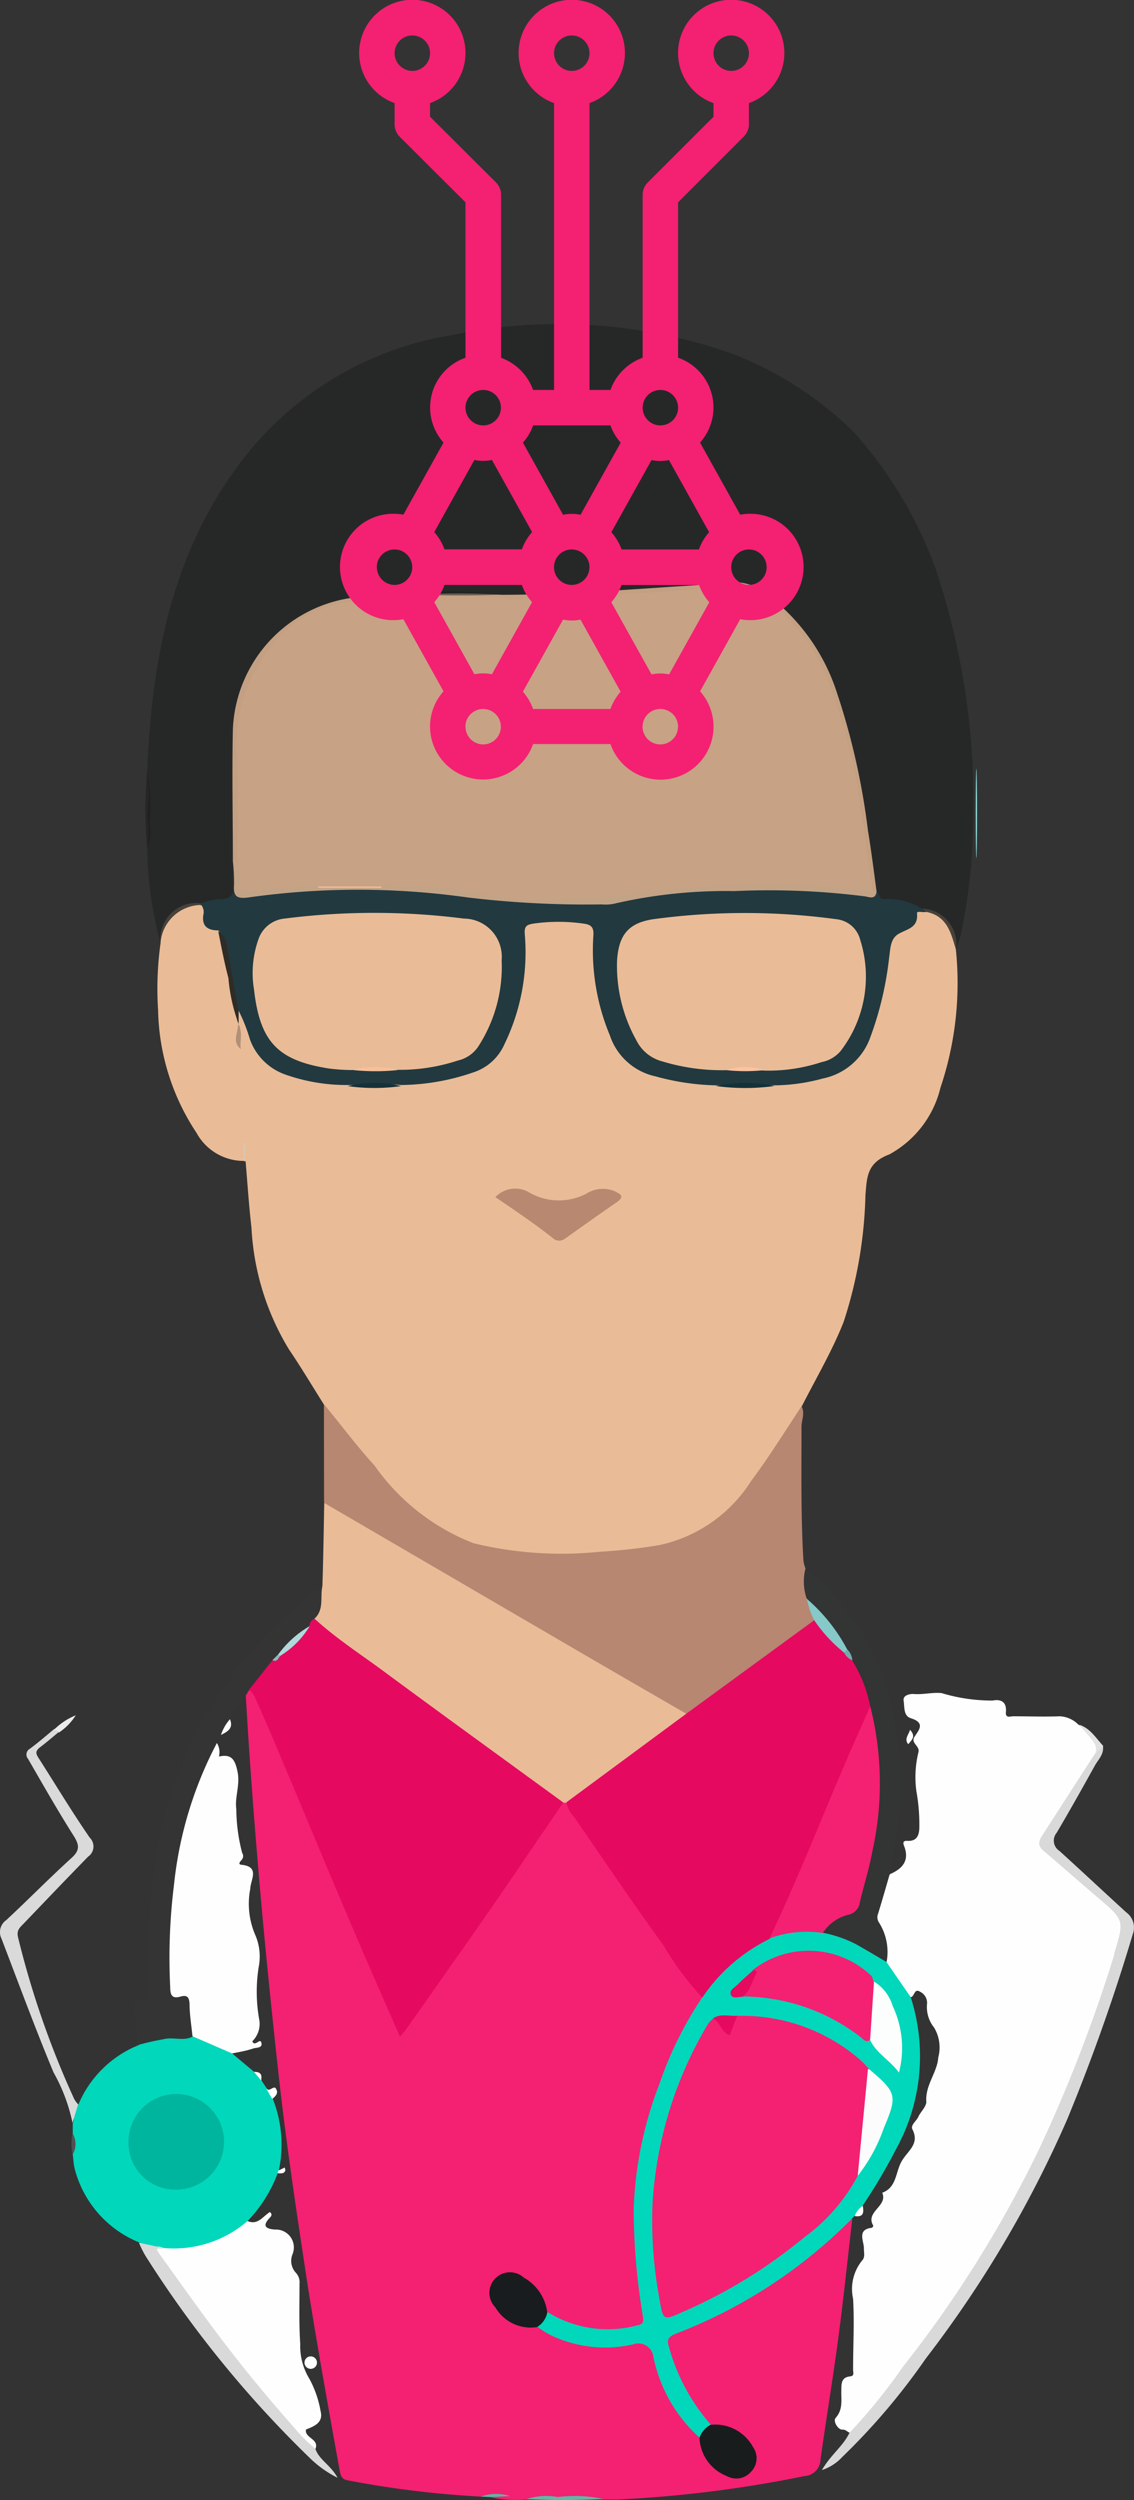 <svg xmlns="http://www.w3.org/2000/svg" width="26.749" height="58.945" viewBox="0 0 26.749 58.945">
  <rect x="0" y="0" width="26.749" height="58.945" fill="#333333" stroke="none"/>
  <g id="Group_1431" data-name="Group 1431" transform="translate(-2516.972 -1636.198)">
    <g id="doctor" transform="translate(2516.972 1643.844)">
      <path id="Path_3573" data-name="Path 3573" d="M118.56,311.134a23,23,0,0,1-3.136-.384c-.133-.022-.166-.106-.186-.215-.289-1.609-.581-3.213-.825-4.825-.222-1.469-.441-2.941-.606-4.417q-.215-1.93-.393-3.843c-.157-1.732-.294-3.467-.393-5.2-.022-.077.017-.121.082-.15.179.027.217.183.275.314.644,1.447,1.252,2.931,1.874,4.4.468,1.1.936,2.2,1.428,3.334.35-.434.625-.885.929-1.317.919-1.3,1.826-2.613,2.741-3.918a.525.525,0,0,1,.15-.159.15.15,0,0,1,.092,0c.386.483.724,1,1.071,1.5.7.965,1.353,1.961,2.046,2.929.055.077.128.145.109.253a13.194,13.194,0,0,0-.965,2.007,8.7,8.7,0,0,0-.6,3.1,20.765,20.765,0,0,0,.193,2.219c.053.35,0,.43-.331.463a2.432,2.432,0,0,1-1.976-.352,1.2,1.2,0,0,1-.166-.335.948.948,0,0,0-.482-.5.381.381,0,0,0-.466.041.425.425,0,0,0-.068.521.91.91,0,0,0,.724.482,1.23,1.23,0,0,1,.241.019,3.006,3.006,0,0,0,2.2.4c.386-.058.482,0,.591.379a4.313,4.313,0,0,0,1.033,1.846,1.317,1.317,0,0,0,.463.755.456.456,0,0,0,.622.039.437.437,0,0,0,0-.618,1.206,1.206,0,0,0-.849-.408,2.082,2.082,0,0,1-.668-.854,6.093,6.093,0,0,1-.359-.936c-.084-.28-.034-.367.241-.482a13.2,13.2,0,0,0,3.481-2.111c.147-.118.268-.265.408-.391.068-.06.113-.159.241-.128-.109.946-.207,1.891-.333,2.835s-.282,1.879-.415,2.823a.4.4,0,0,1-.379.4,28.854,28.854,0,0,1-4.383.552h-.345a12.758,12.758,0,0,0-1.821,0,2.87,2.87,0,0,1-.837-.048.755.755,0,0,1,.413-.036A2.929,2.929,0,0,0,118.56,311.134Z" transform="translate(-107.223 -259.916)" fill="#f42072"/>
      <path id="Path_3574" data-name="Path 3574" d="M170.979,309.885c-.058-.019-.082-.075-.176-.072s-.222-.2-.15-.277c.181-.205.123-.432.133-.656,0-.152,0-.3.205-.321.113-.012.07-.092.072-.164,0-.557.031-1.11,0-1.667a1.063,1.063,0,0,1,.212-.9c.077-.08.041-.188.043-.292,0-.171-.171-.444.193-.482,0,0,.034-.041.029-.048-.2-.331.352-.461.21-.777.343-.125.311-.482.456-.738s.434-.408.256-.757c-.051-.1.1-.2.142-.3s.193-.241.186-.355c-.027-.391.258-.685.282-1.04a.912.912,0,0,0-.1-.707.772.772,0,0,1-.164-.567.292.292,0,0,0-.174-.28c-.128-.077-.121.111-.207.133a2.1,2.1,0,0,1-.639-.849,3.182,3.182,0,0,0-.147-.847,1.354,1.354,0,0,1,.294-1.206c.3-.13.466-.326.328-.671-.022-.058-.029-.121.08-.113.2.012.273-.1.282-.292a4.376,4.376,0,0,0-.068-.871,2.456,2.456,0,0,1,.048-.929c.034-.14-.162-.2-.109-.338.109-.174.292-.347-.075-.463-.174-.055-.142-.268-.166-.41s.171-.166.241-.159c.22.017.432-.043.654-.022a4.088,4.088,0,0,0,1.206.176c.2-.039.335.036.311.277-.012.147.109.094.174.094.369,0,.724.014,1.1,0a.656.656,0,0,1,.439.2,1.854,1.854,0,0,1,.393.384.314.314,0,0,1,.043.343c-.355.608-.743,1.194-1.131,1.78a.331.331,0,0,0,.075.526c.545.441,1.042.943,1.58,1.394a.422.422,0,0,1,.128.509q-.56,1.824-1.281,3.587a25.876,25.876,0,0,1-2.352,4.514c-.806,1.218-1.689,2.381-2.6,3.52C171.174,309.822,171.109,309.914,170.979,309.885Z" transform="translate(-150.94 -260.175)" fill="#fefefe"/>
      <path id="Path_3575" data-name="Path 3575" d="M100.952,329.167a3.232,3.232,0,0,1-.709,1.124.61.61,0,0,1-.316.328,2.511,2.511,0,0,1-1.665.379c-.193-.058-.413-.031-.569-.2a2.567,2.567,0,0,1-1.534-1.766c-.022-.1-.024-.2-.039-.306a.948.948,0,0,0,0-.5v-.241c.075-.137-.041-.333.133-.441a2.589,2.589,0,0,1,1.419-1.4c.287-.292.668-.2,1.016-.241a1.712,1.712,0,0,1,.241.019,1.884,1.884,0,0,1,.965.429l.516.432c.077.051.157.1.166.2l.123.186a.268.268,0,0,1,.14.241,2.943,2.943,0,0,1,.142,1.689c.019.019.024.036.012.046a.036.036,0,0,1-.041.012Z" transform="translate(-94.404 -285.57)" fill="#01d7bb"/>
      <path id="Path_3576" data-name="Path 3576" d="M149.779,316.24l.569.825a4.531,4.531,0,0,1-.34,3.573,13.826,13.826,0,0,1-.791,1.339c-.053.092-.07.21-.191.241l-.065.07a11.763,11.763,0,0,1-4.125,2.7c-.138.056-.256.1-.2.287a4.642,4.642,0,0,0,.989,1.86c-.017.162-.154.227-.263.311a3.51,3.51,0,0,1-1.083-1.894.357.357,0,0,0-.483-.3,2.986,2.986,0,0,1-1.865-.183,2.069,2.069,0,0,1-.4-.241.483.483,0,0,1,.241-.345,2.69,2.69,0,0,0,2.135.316c.157-.024.137-.121.118-.241a15.479,15.479,0,0,1-.212-2.5,8.967,8.967,0,0,1,.6-2.929,8.716,8.716,0,0,1,1.025-2.07c-.031-.121.055-.2.116-.273a3.734,3.734,0,0,1,1.484-1.194,2.215,2.215,0,0,1,1.218-.126A2.719,2.719,0,0,1,149.779,316.24Z" transform="translate(-128.866 -277.622)" fill="#01d7bb"/>
      <path id="Path_3577" data-name="Path 3577" d="M106.718,304.705l-.924-.4c-.157-.171-.092-.4-.147-.6-.031-.113-.039-.241-.186-.256-.215-.029-.241-.181-.275-.362a11.7,11.7,0,0,1,.934-5.457c.048-.106.065-.253.241-.241a.415.415,0,0,1,.046.316c.294-.065.381.065.441.369s-.07.593-.031.866a4.165,4.165,0,0,0,.138,1.037.135.135,0,0,1-.017.171c-.034.036-.087.1,0,.109.446.043.212.364.21.557a1.854,1.854,0,0,0,.111,1.086,1.281,1.281,0,0,1,.087.762,3.7,3.7,0,0,0,.017,1.274.577.577,0,0,1-.169.483c.065.15.191-.106.217.046.022.113-.116.1-.188.121C107.054,304.645,106.885,304.671,106.718,304.705Z" transform="translate(-101.243 -263.936)" fill="#fefefe"/>
      <path id="Path_3578" data-name="Path 3578" d="M104.322,344.037a2.653,2.653,0,0,0,1.981-.635c.241.106.364-.113.526-.212.07.053.031.1,0,.133-.183.191-.106.263.121.28a.422.422,0,0,1,.415.579.413.413,0,0,0,.077.439.326.326,0,0,1,.087.258c0,.482-.014.948.017,1.421a1.481,1.481,0,0,0,.215.82,2.472,2.472,0,0,1,.265.765c.07.268-.147.355-.345.432-.036.205.318.219.224.456-.241,0-.335-.2-.461-.338-.446-.511-.89-1.025-1.315-1.556-.673-.842-1.31-1.71-1.93-2.6-.046-.065-.123-.138-.08-.222S104.252,344.01,104.322,344.037Z" transform="translate(-100.464 -298.681)" fill="#fefefe"/>
      <path id="Path_3579" data-name="Path 3579" d="M104.007,285.713A9.21,9.21,0,0,0,103,289.049a13.9,13.9,0,0,0-.089,2.413c0,.2.056.273.241.22.147-.041.205,0,.215.166,0,.261.046.521.07.779-.22.113-.454,0-.685.06a5.884,5.884,0,0,0-.6.137c-.022-.207-.043-.415-.07-.625s-.13-.446.241-.441c.164,0,.084-.166.082-.253a18,18,0,0,1,.1-2.574A9.751,9.751,0,0,1,106.511,282a.777.777,0,0,1-.077.762,2.161,2.161,0,0,0-.2.193,9.459,9.459,0,0,0-.724.7,1.851,1.851,0,0,0-.152.154,3.011,3.011,0,0,1-.584.644c-.027.041-.051.084-.077.128a1.948,1.948,0,0,0-.372.562.613.613,0,0,1-.212.372A.328.328,0,0,0,104.007,285.713Z" transform="translate(-98.896 -252.253)" fill="#343434"/>
      <path id="Path_3580" data-name="Path 3580" d="M170.021,313.819a13.178,13.178,0,0,0,1.259-1.554,27.725,27.725,0,0,0,3.235-5.18,35.376,35.376,0,0,0,1.747-4.528v-.031c.241-.789.241-.786-.362-1.305-.439-.371-.866-.753-1.305-1.122-.157-.133-.1-.253-.014-.384q.61-.948,1.226-1.9c.077-.051.046-.21.191-.193.031.2-.109.323-.191.47-.294.531-.591,1.059-.9,1.583a.287.287,0,0,0,.065.427c.531.482,1.047.965,1.575,1.448a.444.444,0,0,1,.154.519,45.627,45.627,0,0,1-1.549,4.371,26.881,26.881,0,0,1-3.334,5.633,15.363,15.363,0,0,1-1.966,2.316,1.129,1.129,0,0,1-.482.311C169.573,314.345,169.872,314.135,170.021,313.819Z" transform="translate(-149.982 -264.108)" fill="#d9d9d9"/>
      <path id="Path_3581" data-name="Path 3581" d="M169.24,289.6c-.241-.142-.483-.287-.724-.422a2.91,2.91,0,0,0-.789-.27c0-.289.256-.371.454-.458a.637.637,0,0,0,.381-.456,8.605,8.605,0,0,0,.222-4.369,5.065,5.065,0,0,0-.4-1.1c-.046-.094-.087-.191-.14-.28a8.513,8.513,0,0,0-.965-1.252c-.055-.227-.186-.461.046-.668a6.183,6.183,0,0,1,1.836,2.538,8.138,8.138,0,0,1,.154,4.538.726.726,0,0,0,0,.125c-.089.311-.179.622-.273.931a.22.22,0,0,0,.017.207,1.3,1.3,0,0,1,.183.934Z" transform="translate(-148.328 -250.986)" fill="#333434"/>
      <path id="Path_3582" data-name="Path 3582" d="M90.85,304.775c-.046.147-.089.294-.133.441a4.131,4.131,0,0,0-.449-1.194c-.434-1.042-.823-2.1-1.228-3.155a.345.345,0,0,1,.113-.434c.519-.482,1.018-.992,1.544-1.469.2-.183.179-.309.043-.524-.374-.591-.724-1.206-1.071-1.807a.156.156,0,0,1,.043-.241c.193-.142.374-.3.56-.454.072-.046.123-.046.121.06-.145.118-.285.241-.437.355s-.084.186-.017.294c.393.615.77,1.242,1.185,1.843a.29.29,0,0,1-.039.446c-.511.523-1.016,1.052-1.522,1.58-.082.087-.171.15-.133.316a21.186,21.186,0,0,0,1.322,3.809A.507.507,0,0,0,90.85,304.775Z" transform="translate(-89.006 -262.807)" fill="#dadada"/>
      <path id="Path_3583" data-name="Path 3583" d="M103.171,346.313c-.027.051-.241-.06-.113.118.5.695.994,1.394,1.513,2.077s1.09,1.373,1.672,2.029a3.639,3.639,0,0,0,.509.511c.089.261.364.386.523.683a2.59,2.59,0,0,1-.671-.483,25.844,25.844,0,0,1-3.86-4.75,2.634,2.634,0,0,1-.154-.309Z" transform="translate(-99.313 -300.957)" fill="#d9d9d9"/>
      <path id="Path_3584" data-name="Path 3584" d="M140.48,371.012a1.467,1.467,0,0,1,.736-.051,3.289,3.289,0,0,1,1.086.048C141.693,371.038,141.088,371.04,140.48,371.012Z" transform="translate(-128.062 -319.733)" fill="#62b7a6"/>
      <path id="Path_3585" data-name="Path 3585" d="M195.064,296.052l-.191.193c.075-.191-.053-.311-.157-.437s-.15-.171-.227-.258C194.758,295.632,194.89,295.866,195.064,296.052Z" transform="translate(-169.042 -262.534)" fill="#e2e2e2"/>
      <path id="Path_3586" data-name="Path 3586" d="M94.381,295.048c-.024-.051-.07-.058-.121-.06a1.531,1.531,0,0,1,.519-.347A1.366,1.366,0,0,1,94.381,295.048Z" transform="translate(-92.992 -261.844)" fill="#edecec"/>
      <path id="Path_3587" data-name="Path 3587" d="M115.18,331.291l-.14-.241c.075.1.193-.121.241.026C115.325,331.161,115.255,331.235,115.18,331.291Z" transform="translate(-108.759 -289.45)" fill="#fefefe"/>
      <path id="Path_3588" data-name="Path 3588" d="M136,370.794a1.1,1.1,0,0,1,.692-.012l-.456.024Z" transform="translate(-124.663 -319.576)" fill="#5db7a6"/>
      <path id="Path_3589" data-name="Path 3589" d="M110.61,295.4a1.057,1.057,0,0,1,.212-.371C110.912,295.247,110.76,295.324,110.61,295.4Z" transform="translate(-105.398 -262.14)" fill="#fefefe"/>
      <path id="Path_3590" data-name="Path 3590" d="M177.676,296.4c-.1-.123,0-.207.043-.34C177.864,296.219,177.758,296.3,177.676,296.4Z" transform="translate(-156.252 -262.921)" fill="#fefefe"/>
      <path id="Path_3591" data-name="Path 3591" d="M172.57,342.821a.513.513,0,0,1,.191-.241C172.787,342.722,172.79,342.857,172.57,342.821Z" transform="translate(-152.41 -298.218)" fill="#fefefe"/>
      <path id="Path_3592" data-name="Path 3592" d="M96.02,335.51a.482.482,0,0,1,0,.5A1.242,1.242,0,0,1,96.02,335.51Z" transform="translate(-94.309 -292.854)" fill="#4f5052"/>
      <path id="Path_3593" data-name="Path 3593" d="M118.866,357.34a.147.147,0,1,1-.088.108A.147.147,0,0,1,118.866,357.34Z" transform="translate(-111.593 -309.417)" fill="#fefefe"/>
      <path id="Path_3594" data-name="Path 3594" d="M114.006,329.682l-.166-.2C113.982,329.477,114.043,329.538,114.006,329.682Z" transform="translate(-107.849 -288.278)" fill="#fefefe"/>
      <path id="Path_3595" data-name="Path 3595" d="M116.15,338.977l.014-.063.154-.075c0,.024.022.055.012.075C116.295,339,116.218,338.973,116.15,338.977Z" transform="translate(-109.601 -295.381)" fill="#fefefe"/>
      <path id="Path_3596" data-name="Path 3596" d="M123.206,216.389a7.748,7.748,0,0,1-.364,3.252,2.445,2.445,0,0,1-1.206,1.573c-.538.2-.528.548-.564.965a10.372,10.372,0,0,1-.514,2.984c-.273.692-.654,1.334-.992,2a1.271,1.271,0,0,1-.176.427,15.259,15.259,0,0,1-1.276,1.79,3.04,3.04,0,0,1-1.807,1.115,11.539,11.539,0,0,1-4.06.092,3.836,3.836,0,0,1-2.2-1.3c-.528-.569-1.04-1.151-1.508-1.768a1.814,1.814,0,0,1-.241-.408c-.273-.432-.533-.871-.82-1.293a6.114,6.114,0,0,1-.888-2.873c-.06-.519-.094-1.04-.138-1.561a1.272,1.272,0,0,1-.022-.4c-.053.092.043.241-.036.384a1.271,1.271,0,0,1-1.1-.661,5.416,5.416,0,0,1-.907-2.895,7.813,7.813,0,0,1,.06-1.592.845.845,0,0,1,.965-.924.193.193,0,0,1,.113.171.482.482,0,0,0,.35.482,8.559,8.559,0,0,1,.352,1.879,1.446,1.446,0,0,0,.046.3c.1.171-.043.352.051.526-.113-.174.072-.359-.055-.531,0-.1-.051-.191,0-.287.1-.041.125.043.157.1a1.673,1.673,0,0,1,.111.294,1.529,1.529,0,0,0,1.274,1.153,5.358,5.358,0,0,0,1.09.123,3.283,3.283,0,0,0,1.206,0,5.128,5.128,0,0,0,1.725-.311,1.1,1.1,0,0,0,.62-.548,4.955,4.955,0,0,0,.516-2.5c0-.352.029-.425.381-.466a3.874,3.874,0,0,1,.965,0c.34.043.415.123.405.482a5.875,5.875,0,0,0,.347,2.1,1.5,1.5,0,0,0,1.146,1.054,5.416,5.416,0,0,0,1.334.193,3.646,3.646,0,0,0,1.334,0,4.639,4.639,0,0,0,1.271-.193,1.4,1.4,0,0,0,.936-.861,7.365,7.365,0,0,0,.444-1.829c.048-.345.128-.666.509-.8a.241.241,0,0,0,.14-.2.265.265,0,0,1,.311-.2A.837.837,0,0,1,123.206,216.389Z" transform="translate(-100.658 -201.642)" fill="#e9bc97"/>
      <path id="Path_3597" data-name="Path 3597" d="M104.642,172.388a.973.973,0,0,0-.929.893,8.924,8.924,0,0,1-.314-2.229,2.229,2.229,0,0,0,0-.77,3.676,3.676,0,0,0,0-1.054c.113-2.8.649-5.459,2.521-7.674a7.82,7.82,0,0,1,4.687-2.608,12.329,12.329,0,0,1,6.6.446,8.34,8.34,0,0,1,2.859,1.846,9.865,9.865,0,0,1,1.93,3.221,17.269,17.269,0,0,1,.885,6.031,13.633,13.633,0,0,1-.282,2.569,3.727,3.727,0,0,1-.123.384c-.113-.386-.205-.791-.69-.89a9.678,9.678,0,0,0-1.045-.241c-.128,0-.169-.14-.21-.241-.138-.606-.174-1.226-.28-1.833a13.6,13.6,0,0,0-.806-3.168,4.342,4.342,0,0,0-1.447-1.9,1.467,1.467,0,0,0-1.03-.273c-.772.07-1.549.116-2.323.159s-1.612.08-2.412.118a1.811,1.811,0,0,1-.47-.029,12.035,12.035,0,0,0-2.022,0c-.458.046-.919.053-1.378.089a2.685,2.685,0,0,0-2.241,1.351,3.672,3.672,0,0,0-.615,2.171c.055.876.012,1.759.014,2.639v.591a.343.343,0,0,1-.335.4A1.419,1.419,0,0,1,104.642,172.388Z" transform="translate(-99.927 -158.696)" fill="#232625" opacity="0.81"/>
      <path id="Path_3598" data-name="Path 3598" d="M120.68,264.24c.4.482.774.987,1.194,1.447a5.123,5.123,0,0,0,2.335,1.831,8.823,8.823,0,0,0,2.987.2,12.977,12.977,0,0,0,1.4-.157,3.407,3.407,0,0,0,2.157-1.505c.427-.572.8-1.175,1.192-1.768.089.162,0,.326,0,.483,0,1.054-.017,2.111.046,3.163a.784.784,0,0,0,.048.178,1.25,1.25,0,0,0,.024.7,1.018,1.018,0,0,1,.21.5c-.06.159-.212.227-.335.318-.813.6-1.621,1.194-2.437,1.783a.5.5,0,0,1-.275.14,6.23,6.23,0,0,1-1.156-.63c-1.855-1.081-3.722-2.14-5.57-3.233-.533-.314-1.083-.593-1.6-.929-.087-.056-.188-.1-.217-.212Z" transform="translate(-113.039 -238.778)" fill="#b78771"/>
      <path id="Path_3599" data-name="Path 3599" d="M119.947,273.89l5.831,3.4c.9.526,1.809,1.049,2.714,1.573,0,.13-.116.193-.207.261-.8.584-1.6,1.175-2.412,1.754-.065.046-.128.113-.224.08h-.068a.781.781,0,0,1-.466-.241c-1.739-1.281-3.493-2.54-5.223-3.836-.084-.065-.217-.1-.181-.258.241-.212.135-.514.193-.772C119.925,275.2,119.935,274.544,119.947,273.89Z" transform="translate(-112.299 -246.1)" fill="#e9bc97"/>
      <path id="Path_3600" data-name="Path 3600" d="M103.266,202.35a4.246,4.246,0,0,1,.055,1.223.965.965,0,0,1-.055.6A9.8,9.8,0,0,1,103.266,202.35Z" transform="translate(-99.794 -191.818)" fill="#1b181a" opacity="0.47"/>
      <path id="Path_3601" data-name="Path 3601" d="M112.79,239.1v-.429h.051v.444Z" transform="translate(-107.052 -219.376)" fill="#d9c5ac"/>
      <ellipse id="Ellipse_203" data-name="Ellipse 203" cx="0.017" cy="1.054" rx="0.017" ry="1.054" transform="translate(23.014 10.478)" fill="#89cfd0"/>
      <path id="Path_3602" data-name="Path 3602" d="M114.884,285.21c.528.483,1.124.861,1.689,1.283,1.387,1.023,2.784,2.034,4.176,3.049-.55.8-1.093,1.609-1.648,2.412-.685.987-1.38,1.969-2.072,2.953q-.064.08-.135.154c-.388-.893-.772-1.759-1.144-2.632-.5-1.172-.989-2.352-1.486-3.53-.241-.577-.482-1.155-.743-1.73-.043-.1-.075-.222-.191-.277l.555-.7a.457.457,0,0,0,.191-.154c.258-.186.437-.458.688-.656A.171.171,0,0,1,114.884,285.21Z" transform="translate(-107.462 -254.689)" fill="#e50a5f"/>
      <path id="Path_3603" data-name="Path 3603" d="M144.38,289.605l2.835-2.094,3.011-2.2c.092-.036.138.034.171.092a5.856,5.856,0,0,0,.548.625,2.86,2.86,0,0,0,.183.241,3.251,3.251,0,0,1,.422,1.083,5.546,5.546,0,0,1-.55,1.462c-.461,1.076-.907,2.159-1.373,3.235a1.843,1.843,0,0,1-.456.777,4.072,4.072,0,0,0-1.583,1.382,6.719,6.719,0,0,1-.91-1.221c-.724-1-1.419-2.026-2.121-3.047A.7.7,0,0,1,144.38,289.605Z" transform="translate(-131.021 -254.756)" fill="#e50a5f"/>
      <path id="Path_3604" data-name="Path 3604" d="M157.4,364.274a.519.519,0,0,1,.263-.311,1.016,1.016,0,0,1,1,.526.453.453,0,0,1-.048.581.458.458,0,0,1-.574.1A1.008,1.008,0,0,1,157.4,364.274Z" transform="translate(-140.9 -314.438)" fill="#181c1d"/>
      <path id="Path_3605" data-name="Path 3605" d="M138.2,349.99a.511.511,0,0,1-.241.345.965.965,0,0,1-.984-.466.485.485,0,0,1,.671-.7A1.093,1.093,0,0,1,138.2,349.99Z" transform="translate(-125.291 -303.114)" fill="#181c1e"/>
      <path id="Path_3606" data-name="Path 3606" d="M102.7,333.913a1.1,1.1,0,0,1-1.124-1.1,1.127,1.127,0,1,1,1.124,1.1Z" transform="translate(-98.545 -289.933)" fill="#00b59d"/>
      <path id="Path_3607" data-name="Path 3607" d="M154.786,324A4.234,4.234,0,0,1,157.638,325a2.082,2.082,0,0,1,.241.241c.154.229.053.483.024.7a6.5,6.5,0,0,1-.27,1.812,4.3,4.3,0,0,1-1.286,1.479,11.934,11.934,0,0,1-2.866,1.754c-.446.2-.449.191-.533-.3a10.185,10.185,0,0,1-.164-2.275,9.336,9.336,0,0,1,1.317-4.236.6.6,0,0,1,.111-.109c.2-.036.2.2.352.241C154.651,324.215,154.649,324.056,154.786,324Z" transform="translate(-137.391 -284.116)" fill="#f42072"/>
      <path id="Path_3608" data-name="Path 3608" d="M164.24,299.241c.707-1.479,1.293-3.008,1.949-4.507.142-.323.287-.647.429-.965a7.373,7.373,0,0,1,.048,3.426c-.072.4-.2.794-.292,1.189a.345.345,0,0,1-.275.3,1,1,0,0,0-.6.429A2.546,2.546,0,0,0,164.24,299.241Z" transform="translate(-146.09 -261.184)" fill="#f42072"/>
      <path id="Path_3609" data-name="Path 3609" d="M164.626,319.739c-.1.072-.154-.012-.215-.06a4.584,4.584,0,0,0-2.791-.965c.031-.229.224-.4.241-.627a2.146,2.146,0,0,1,2.782.128c.036.029.043.092.065.14A1.93,1.93,0,0,1,164.626,319.739Z" transform="translate(-144.102 -279.288)" fill="#f42072"/>
      <path id="Path_3610" data-name="Path 3610" d="M172.87,331.744l.241-2.514h.029c.651.55.671.62.345,1.39A3.876,3.876,0,0,1,172.87,331.744Z" transform="translate(-152.638 -288.089)" fill="#fcfcfc"/>
      <path id="Path_3611" data-name="Path 3611" d="M174.08,322.038q.046-.692.092-1.378a1.026,1.026,0,0,1,.442.579,2.321,2.321,0,0,1,.147,1.568C174.543,322.51,174.225,322.351,174.08,322.038Z" transform="translate(-153.556 -281.586)" fill="#fcfdfd"/>
      <path id="Path_3612" data-name="Path 3612" d="M160.97,319.55c.039,0,.1.029.08.065-.113.186-.142.422-.331.562-.1,0-.241.058-.28-.053s.1-.166.166-.241C160.719,319.767,160.849,319.659,160.97,319.55Z" transform="translate(-143.201 -280.744)" fill="#e50a5f"/>
      <path id="Path_3613" data-name="Path 3613" d="M159.3,323.974l-.181.463c-.2-.082-.224-.311-.393-.4C158.911,323.914,159.111,323.994,159.3,323.974Z" transform="translate(-141.909 -284.095)" fill="#e50a5f"/>
      <path id="Path_3614" data-name="Path 3614" d="M116.9,285.92a2.074,2.074,0,0,1-.68.692.048.048,0,0,1-.08,0A2.423,2.423,0,0,1,116.9,285.92Z" transform="translate(-109.594 -255.227)" fill="#aedadb"/>
      <path id="Path_3615" data-name="Path 3615" d="M115.768,288.76h.08c-.06.051-.072.178-.2.118Z" transform="translate(-109.222 -257.382)" fill="#84bebe"/>
      <path id="Path_3616" data-name="Path 3616" d="M168.778,284.521a3.442,3.442,0,0,1-.707-.767,1.858,1.858,0,0,1-.171-.5,4.1,4.1,0,0,1,.951,1.192C168.872,284.514,168.838,284.531,168.778,284.521Z" transform="translate(-148.867 -253.202)" fill="#85c9c9"/>
      <path id="Path_3617" data-name="Path 3617" d="M171.54,288.27l.072-.08a.413.413,0,0,1,.123.26A.366.366,0,0,1,171.54,288.27Z" transform="translate(-151.629 -256.95)" fill="#71adac"/>
      <path id="Path_3618" data-name="Path 3618" d="M124.541,211.786c.07.053.048.193.179.186a1.532,1.532,0,0,1,1,.3c-.077.027-.241-.034-.224.041.031.343-.241.364-.439.482s-.188.359-.22.567a7.906,7.906,0,0,1-.437,1.853,1.505,1.505,0,0,1-1.124.987,4.464,4.464,0,0,1-1.144.162h-1.382a5.79,5.79,0,0,1-1.423-.212,1.46,1.46,0,0,1-1.076-.965,5.214,5.214,0,0,1-.391-2.33c.017-.2-.027-.28-.227-.306a4.179,4.179,0,0,0-1.189,0c-.159.027-.217.063-.2.256a4.96,4.96,0,0,1-.482,2.591,1.206,1.206,0,0,1-.75.666,5.328,5.328,0,0,1-1.689.292c-.42-.036-.84,0-1.259,0a4.322,4.322,0,0,1-1.5-.258,1.37,1.37,0,0,1-.806-.825,3.878,3.878,0,0,0-.275-.69,9.837,9.837,0,0,1-.311-1.479.83.83,0,0,0-.152-.393c-.241,0-.4-.084-.359-.367a.265.265,0,0,0-.072-.258,1.279,1.279,0,0,1,.536-.113c.166-.027.256-.082.241-.275s0-.432,0-.649c.191.1.145.287.142.446,0,.241.1.323.33.287a21.319,21.319,0,0,1,3.329-.113,10.36,10.36,0,0,1,2.437.241,2.738,2.738,0,0,0,.593.063,20.565,20.565,0,0,0,3.2-.193,19.543,19.543,0,0,1,4.584-.036,3.691,3.691,0,0,0,.562.041Z" transform="translate(-103.865 -198.42)" fill="#22393f"/>
      <path id="Path_3619" data-name="Path 3619" d="M137.44,243.364a.644.644,0,0,1,.8-.109,1.4,1.4,0,0,0,1.346.027.724.724,0,0,1,.69-.048c.125.068.207.116.039.241-.413.285-.82.574-1.228.864a.222.222,0,0,1-.3-.017C138.349,243.979,137.9,243.675,137.44,243.364Z" transform="translate(-125.755 -222.784)" fill="#b88870"/>
      <path id="Path_3620" data-name="Path 3620" d="M110.34,218c.193.123.2.328.241.521.075.451.154.9.241,1.351v.318h0a4.057,4.057,0,0,1-.241-1.081C110.487,218.753,110.415,218.381,110.34,218Z" transform="translate(-105.193 -203.693)" fill="#2f2c27"/>
      <path id="Path_3621" data-name="Path 3621" d="M159,232.907a3.256,3.256,0,0,1,1.382,0A5.1,5.1,0,0,1,159,232.907Z" transform="translate(-142.114 -214.947)" fill="#14313a"/>
      <path id="Path_3622" data-name="Path 3622" d="M123,232.908a2.618,2.618,0,0,1,1.259,0A4.5,4.5,0,0,1,123,232.908Z" transform="translate(-114.799 -214.946)" fill="#153039"/>
      <path id="Path_3623" data-name="Path 3623" d="M112.1,227.12c.135.179.041.379.07.581-.224-.183-.051-.391-.068-.581Z" transform="translate(-106.491 -210.613)" fill="#b29077"/>
      <path id="Path_3624" data-name="Path 3624" d="M126.924,191.178c-.017.215-.179.135-.282.121a17.963,17.963,0,0,0-3.076-.123,11.7,11.7,0,0,0-2.844.3,1,1,0,0,1-.282.014,23.514,23.514,0,0,1-3.16-.164,18.482,18.482,0,0,0-5.172,0c-.241.031-.364,0-.338-.29a4.409,4.409,0,0,0-.029-.562c0-1.037-.022-2.075,0-3.112a3.268,3.268,0,0,1,2.895-3.112c.461,0,.922-.039,1.382-.06a16.531,16.531,0,0,1,2.075,0c1.481,0,2.955-.125,4.432-.217.345-.022.69-.053,1.035-.082a1.24,1.24,0,0,1,.854.35,4.69,4.69,0,0,1,1.558,2.205,16.647,16.647,0,0,1,.75,3.307C126.8,190.22,126.859,190.7,126.924,191.178Z" transform="translate(-106.248 -177.812)" fill="#e9bc97" opacity="0.81"/>
      <path id="Path_3625" data-name="Path 3625" d="M131.585,184.879c-.692.036-1.385.027-2.075,0,.113-.106.258-.063.384-.055A9.21,9.21,0,0,1,131.585,184.879Z" transform="translate(-119.738 -178.509)" fill="#1a1e1e" opacity="0.5"/>
      <path id="Path_3626" data-name="Path 3626" d="M151.918,219.93a4.825,4.825,0,0,1-1.517-.207.951.951,0,0,1-.613-.5,3.6,3.6,0,0,1-.454-1.87c.036-.606.265-.893.852-.982a16.017,16.017,0,0,1,4.323,0,.647.647,0,0,1,.56.483,2.877,2.877,0,0,1-.456,2.618.784.784,0,0,1-.454.268,4.006,4.006,0,0,1-1.361.2A2.511,2.511,0,0,0,151.918,219.93Z" transform="translate(-134.779 -202.344)" fill="#e9bc97"/>
      <path id="Path_3627" data-name="Path 3627" d="M116.072,219.911a4.339,4.339,0,0,1-.562-.036c-1.206-.188-1.628-.627-1.768-1.86a2.377,2.377,0,0,1,.1-1.175.724.724,0,0,1,.62-.5,16.673,16.673,0,0,1,4.231,0,.9.9,0,0,1,.89.982,3.455,3.455,0,0,1-.548,2.029.786.786,0,0,1-.482.335,4.375,4.375,0,0,1-1.421.22A3.964,3.964,0,0,0,116.072,219.911Z" transform="translate(-107.75 -202.328)" fill="#e9bc97"/>
      <path id="Path_3628" data-name="Path 3628" d="M123.5,231.352a2.01,2.01,0,0,1,1.069,0A5.106,5.106,0,0,1,123.5,231.352Z" transform="translate(-115.178 -213.769)" fill="#f6c09a"/>
      <path id="Path_3629" data-name="Path 3629" d="M160.05,231.357a1.343,1.343,0,0,1,.881,0A4.137,4.137,0,0,1,160.05,231.357Z" transform="translate(-142.911 -213.771)" fill="#fcc2a1"/>
      <path id="Path_3630" data-name="Path 3630" d="M121.623,213.671H120.13v-.031h1.486Z" transform="translate(-112.621 -200.385)" fill="#f4be9a"/>
    </g>
    <path id="Path_3675" data-name="Path 3675" d="M8.435,7.1H4.6a.417.417,0,0,0-.3.122L2.752,8.776H2.431a1.254,1.254,0,1,0,0,.836h.495a.417.417,0,0,0,.3-.122L4.77,7.94H8.435a1.241,1.241,0,0,0,2,.518l1.7.947a1.238,1.238,0,0,0-.021.206,1.254,1.254,0,1,0,2.507,0,1.238,1.238,0,0,0-.021-.206l1.7-.947a1.243,1.243,0,0,0,.825.318,1.251,1.251,0,0,0,.418-2.431V4.52a1.25,1.25,0,1,0-1.243-2.113l-1.7-.947a1.229,1.229,0,0,0,.021-.206,1.254,1.254,0,1,0-2.507,0,1.239,1.239,0,0,0,.021.206l-1.7.947a1.241,1.241,0,0,0-2,.518H4.77L3.221,1.376a.417.417,0,0,0-.3-.122H2.431a1.254,1.254,0,1,0,0,.836h.322L4.3,3.639a.417.417,0,0,0,.3.122H8.435a1.253,1.253,0,0,0,.759.759v.495H2.431a1.254,1.254,0,1,0,0,.836H9.194v.495a1.253,1.253,0,0,0-.759.759ZM1.254,9.612a.418.418,0,1,1,.418-.418A.419.419,0,0,1,1.254,9.612Zm0-7.522a.418.418,0,1,1,.418-.418A.419.419,0,0,1,1.254,2.09Zm0,3.761a.418.418,0,1,1,.418-.418A.419.419,0,0,1,1.254,5.851ZM9.612,7.94a.418.418,0,1,1,.418-.418A.419.419,0,0,1,9.612,7.94Zm.825-3.661,1.7.947a1.026,1.026,0,0,0,0,.412l-1.7.947a1.256,1.256,0,0,0-.407-.241V4.52A1.236,1.236,0,0,0,10.437,4.279Zm5.872,2.307-1.7-.947a1.026,1.026,0,0,0,0-.412l1.7-.947a1.256,1.256,0,0,0,.407.241V6.346A1.236,1.236,0,0,0,16.309,6.586Zm-5.464.73,1.7-.947a1.256,1.256,0,0,0,.407.241V8.436a1.245,1.245,0,0,0-.407.241l-1.7-.947a1.028,1.028,0,0,0,0-.412Zm2.528-2.3a.418.418,0,1,1-.418.418A.419.419,0,0,1,13.373,5.015Zm.418,1.595a1.244,1.244,0,0,0,.407-.241l1.7.947a1.026,1.026,0,0,0,0,.412l-1.7.947a1.256,1.256,0,0,0-.407-.241Zm2.11-3.06L14.2,4.5a1.256,1.256,0,0,0-.407-.241V2.43a1.244,1.244,0,0,0,.407-.241l1.7.947a1.248,1.248,0,0,0-.021.206A1.238,1.238,0,0,0,15.9,3.549Zm-2.946.707a1.245,1.245,0,0,0-.407.241l-1.7-.947a1.239,1.239,0,0,0,.021-.206,1.239,1.239,0,0,0-.021-.206l1.7-.947a1.256,1.256,0,0,0,.407.241Zm.418,5.774a.418.418,0,1,1,.418-.418A.419.419,0,0,1,13.373,10.03Zm3.761-2.09a.418.418,0,1,1,.418-.418A.419.419,0,0,1,17.135,7.94Zm0-5.015a.418.418,0,1,1-.418.418A.419.419,0,0,1,17.135,2.925ZM13.373.836a.418.418,0,1,1-.418.418A.419.419,0,0,1,13.373.836ZM9.612,2.925a.418.418,0,1,1-.418.418A.419.419,0,0,1,9.612,2.925Z" transform="translate(2535.892 1636.198) rotate(90)" fill="#f42072"/>
  </g>
</svg>
